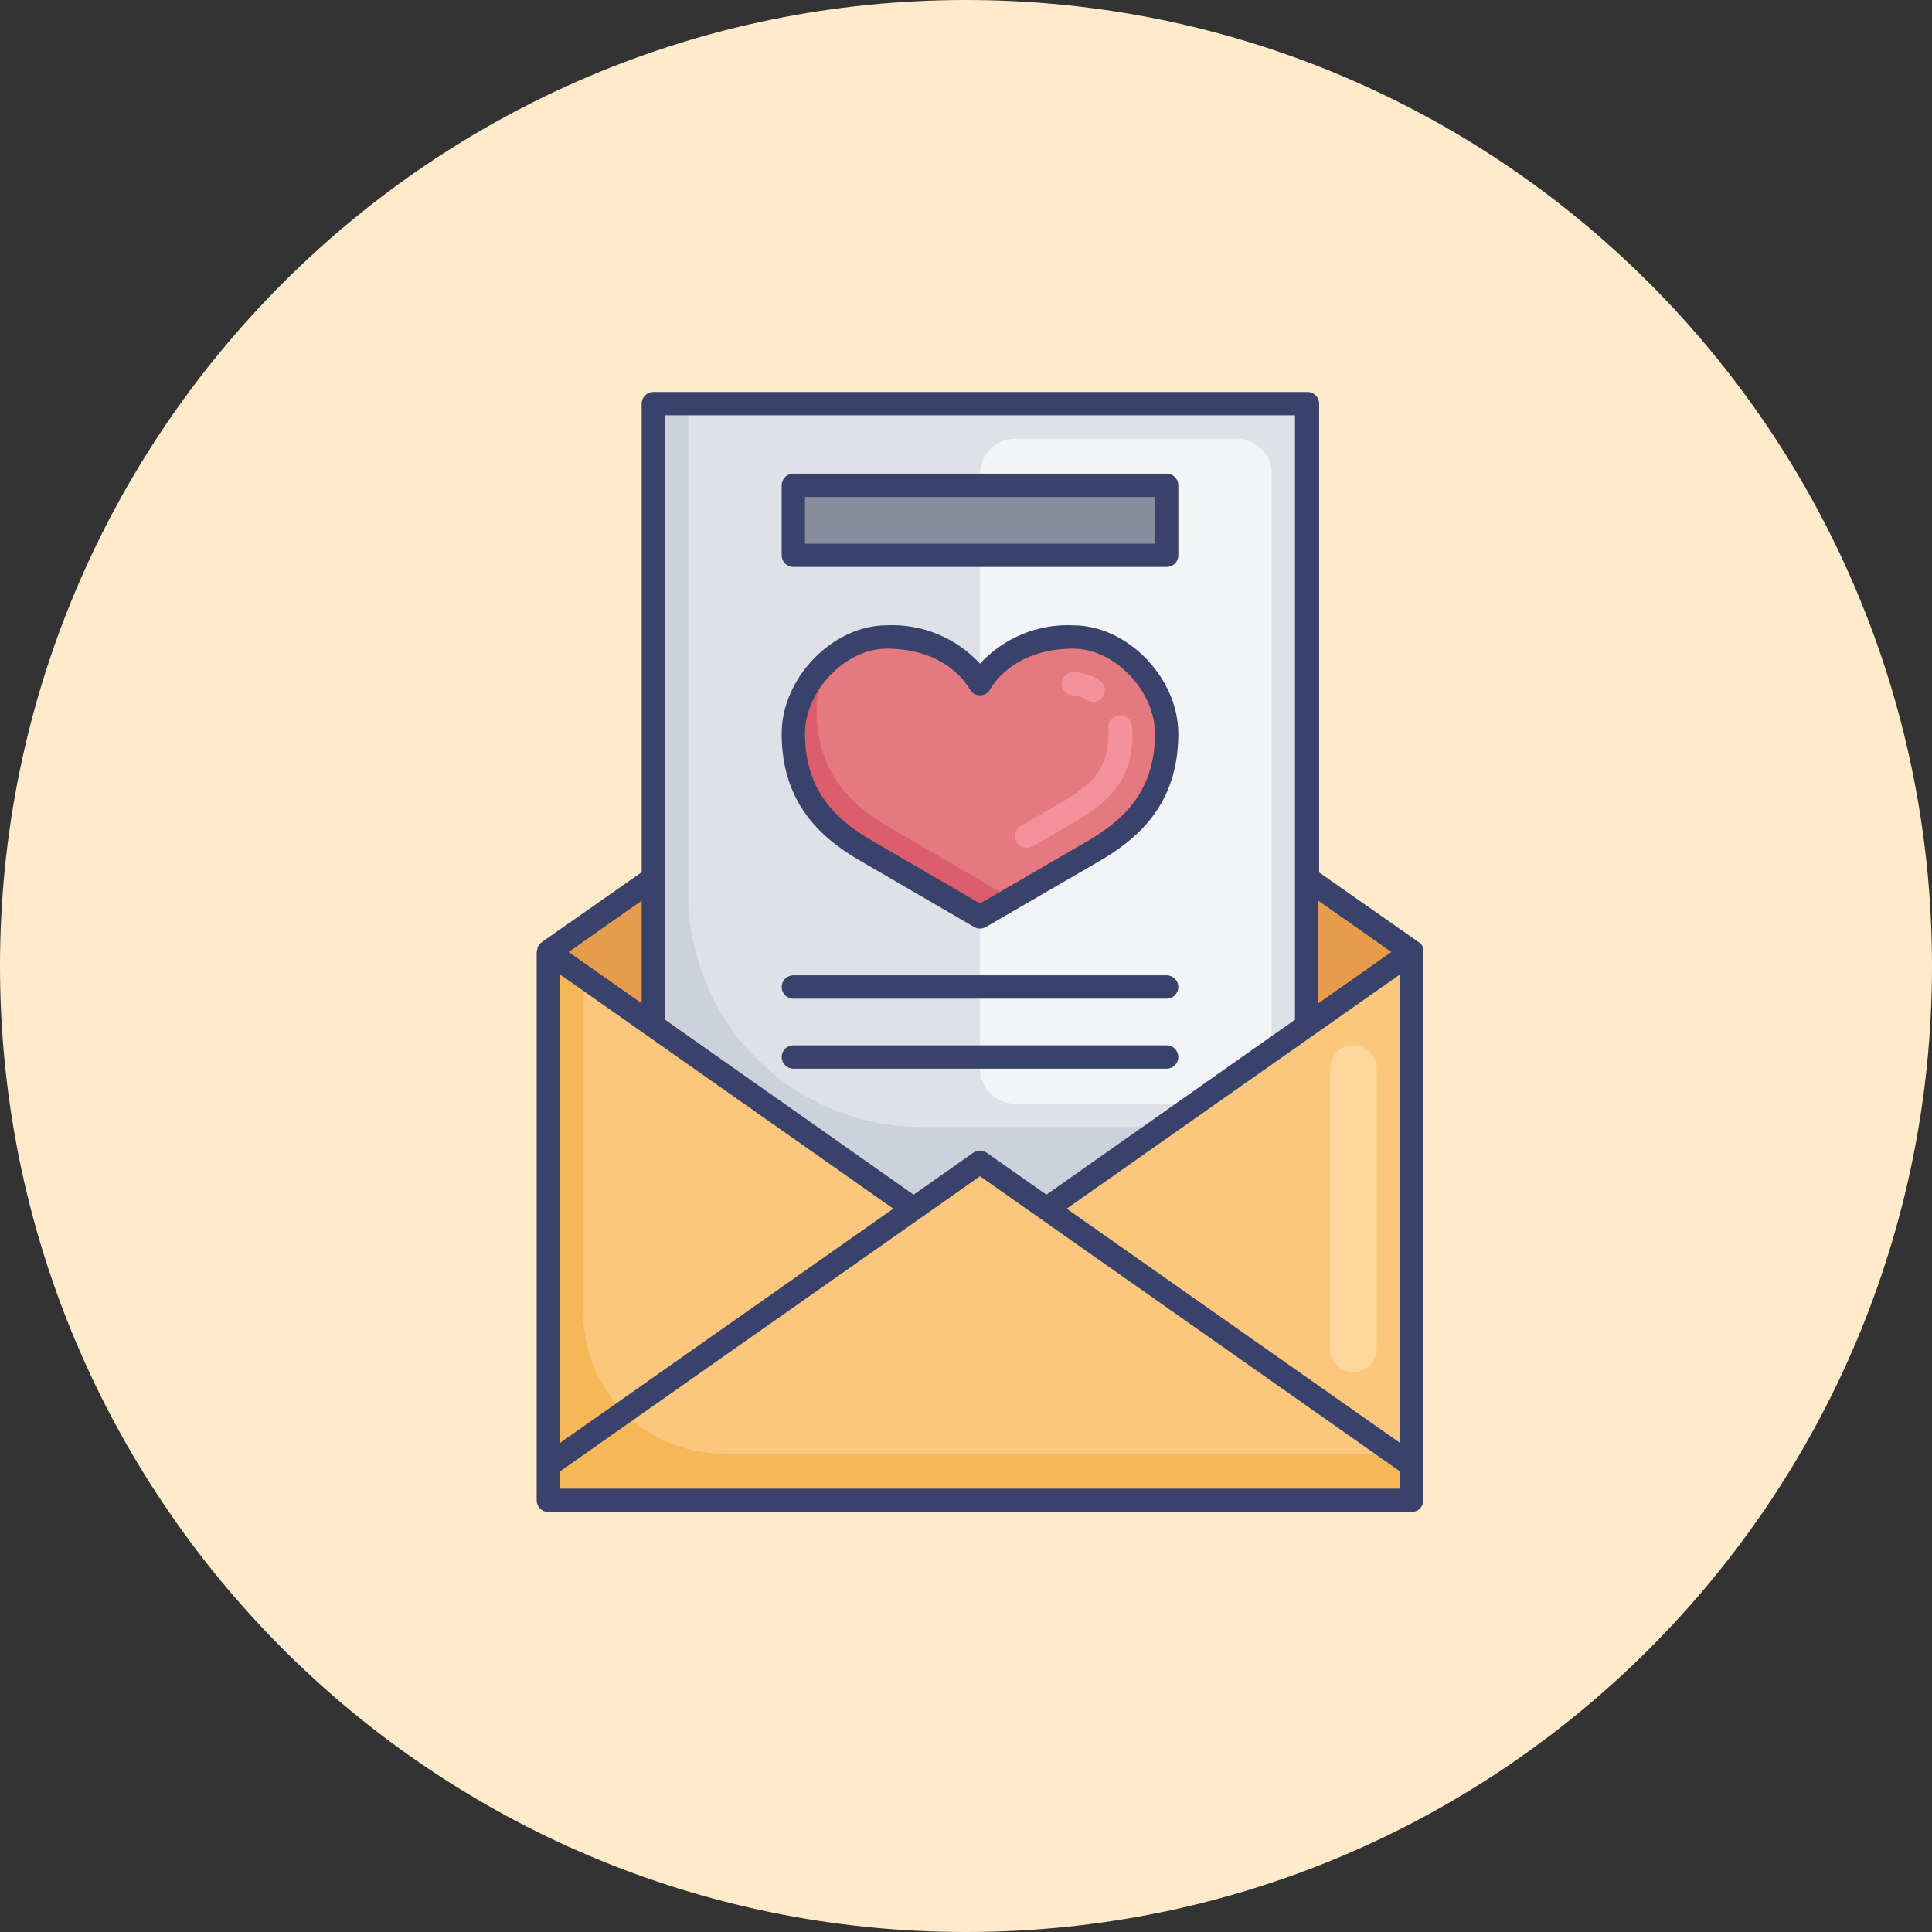 <svg width="69" height="69" viewBox="0 0 69 69" fill="none" xmlns="http://www.w3.org/2000/svg">
<rect x="0" y="0" width="69" height="69" fill="#333333" stroke="none"/>
<path fill-rule="evenodd" clip-rule="evenodd" d="M34.5 69C53.554 69 69 53.554 69 34.5C69 15.446 53.554 0 34.5 0C15.446 0 0 15.446 0 34.5C0 53.554 15.446 69 34.5 69Z" fill="#FFEACB"/>
<g clip-path="url(#clip0_4955_3621)">
<path d="M50 43.583H19.583V34L23.333 31.5H46.667L50 34V43.583Z" fill="#E69C4B"/>
<path d="M46.667 14.417H23.333V43.583H46.667V14.417Z" fill="#CCD1DC"/>
<path d="M46.667 14.417V40.25H32.917C30.706 40.25 28.587 39.372 27.024 37.809C25.461 36.246 24.583 34.127 24.583 31.917V14.417H46.667Z" fill="#DEE1E7"/>
<path d="M44.167 15.667H36.25C35.56 15.667 35 16.226 35 16.917V38.167C35 38.857 35.56 39.417 36.25 39.417H44.167C44.857 39.417 45.417 38.857 45.417 38.167V16.917C45.417 16.226 44.857 15.667 44.167 15.667Z" fill="#F3F4F5"/>
<path d="M41.667 26.2C41.667 28.525 40.333 29.658 39 30.425L35 32.75L31 30.425C29.667 29.658 28.333 28.525 28.333 26.2C28.333 26.021 28.35 25.842 28.383 25.667C28.667 24.096 30.167 22.75 31.667 22.75C34.167 22.75 35 24.417 35 24.417C35 24.417 35.833 22.75 38.333 22.75C39.833 22.75 41.333 24.1 41.617 25.667C41.65 25.842 41.667 26.021 41.667 26.2Z" fill="#DC5D6B"/>
<path d="M41.667 26.2C41.698 27.192 41.388 28.164 40.788 28.954C40.294 29.557 39.687 30.057 39 30.425L35 32.75L31 30.425C29.667 29.658 28.333 28.525 28.333 26.2C28.333 26.021 28.35 25.843 28.383 25.667C28.569 24.749 29.094 23.935 29.854 23.388C30.376 22.988 31.01 22.765 31.667 22.75C34.167 22.75 35 24.417 35 24.417C35.202 24.067 35.474 23.764 35.8 23.525L35.917 23.446C36.63 22.968 37.475 22.725 38.333 22.75C39.833 22.75 41.333 24.1 41.617 25.667C41.65 25.843 41.667 26.021 41.667 26.2Z" fill="#DC5D6B"/>
<path d="M41.667 26.2C41.698 27.192 41.388 28.164 40.788 28.954C40.486 29.19 40.167 29.403 39.833 29.592L35.833 31.917L31.833 29.592C30.5 28.825 29.167 27.692 29.167 25.367C29.166 25.188 29.183 25.009 29.217 24.833C29.315 24.309 29.533 23.814 29.854 23.388C30.376 22.988 31.01 22.765 31.667 22.75C34.167 22.75 35 24.417 35 24.417C35.202 24.067 35.474 23.764 35.8 23.525C35.813 23.543 35.824 23.563 35.833 23.583C35.858 23.536 35.886 23.49 35.917 23.446C36.63 22.968 37.475 22.725 38.333 22.75C39.833 22.75 41.333 24.1 41.617 25.667C41.65 25.843 41.667 26.021 41.667 26.2Z" fill="#E47980"/>
<path d="M41.667 17.333H28.333V19.833H41.667V17.333Z" fill="#878C9F"/>
<path d="M50.417 34V53.583H19.583V34L20.833 34.879L23.333 36.633L32.629 43.167L35 41.5L37.371 43.167L46.667 36.633L50.417 34Z" fill="#F6B756"/>
<path d="M50.417 34V51.917H25.833C24.507 51.917 23.235 51.39 22.298 50.452C21.36 49.514 20.833 48.243 20.833 46.917V34.879L23.333 36.633L32.629 43.167L35 41.5L37.371 43.167L46.667 36.633L50.417 34Z" fill="#FAC77D"/>
<path d="M50.833 33.892C50.834 33.881 50.834 33.869 50.833 33.858C50.829 33.836 50.82 33.815 50.808 33.796L50.783 33.763C50.773 33.743 50.759 33.726 50.742 33.712C50.733 33.702 50.723 33.692 50.712 33.683L50.683 33.658L47.112 31.158V14.417C47.112 14.306 47.069 14.2 46.99 14.122C46.912 14.044 46.806 14 46.696 14H23.333C23.223 14 23.117 14.044 23.039 14.122C22.961 14.2 22.917 14.306 22.917 14.417V31.15L19.346 33.65L19.317 33.675L19.288 33.704C19.27 33.718 19.256 33.735 19.246 33.754L19.221 33.788C19.211 33.808 19.202 33.828 19.196 33.85C19.195 33.861 19.195 33.872 19.196 33.883C19.179 33.92 19.169 33.96 19.167 34V53.583C19.167 53.694 19.211 53.8 19.289 53.878C19.367 53.956 19.473 54 19.583 54H50.417C50.527 54 50.633 53.956 50.711 53.878C50.789 53.8 50.833 53.694 50.833 53.583V34C50.839 33.964 50.839 33.928 50.833 33.892ZM50 34.8V51.533L38.096 43.167L50 34.8ZM49.692 34L47.083 35.833V32.167L49.692 34ZM23.75 14.833H46.25V36.417L37.371 42.667L35.237 41.167C35.168 41.118 35.085 41.092 35 41.092C34.915 41.092 34.832 41.118 34.763 41.167L32.629 42.667L23.75 36.417V14.833ZM20 34.8L31.904 43.167L20 51.533V34.8ZM22.917 32.167V35.833L20.308 34L22.917 32.167ZM20 53.167V52.55L32.85 43.521L35 42.008L50 52.55V53.167H20Z" fill="#39426A"/>
<path d="M30.792 30.783L34.792 33.108C34.855 33.145 34.927 33.164 35 33.164C35.073 33.164 35.145 33.145 35.208 33.108L39.208 30.787C40.546 30.017 42.083 28.8 42.083 26.204C42.083 24.212 40.263 22.333 38.333 22.333C37.711 22.303 37.09 22.411 36.514 22.648C35.938 22.885 35.421 23.245 35 23.704C34.579 23.245 34.062 22.885 33.486 22.648C32.91 22.411 32.289 22.303 31.667 22.333C29.738 22.333 27.917 24.212 27.917 26.2C27.917 28.8 29.454 30.017 30.792 30.783ZM31.667 23.166C33.858 23.166 34.583 24.546 34.629 24.604C34.664 24.673 34.717 24.73 34.782 24.771C34.848 24.811 34.923 24.833 35 24.833C35.077 24.833 35.152 24.811 35.218 24.771C35.283 24.73 35.336 24.673 35.371 24.604C35.417 24.546 36.142 23.166 38.333 23.166C39.804 23.166 41.25 24.671 41.25 26.2C41.25 28.358 40 29.366 38.792 30.067L35 32.267L31.208 30.062C30 29.366 28.75 28.358 28.75 26.2C28.75 24.671 30.196 23.166 31.667 23.166Z" fill="#39426A"/>
<path d="M28.333 20.25H41.667C41.777 20.25 41.883 20.206 41.961 20.128C42.039 20.05 42.083 19.944 42.083 19.833V17.333C42.083 17.223 42.039 17.117 41.961 17.039C41.883 16.961 41.777 16.917 41.667 16.917H28.333C28.223 16.917 28.117 16.961 28.039 17.039C27.961 17.117 27.917 17.223 27.917 17.333V19.833C27.917 19.944 27.961 20.05 28.039 20.128C28.117 20.206 28.223 20.25 28.333 20.25ZM28.75 17.75H41.25V19.417H28.75V17.75Z" fill="#39426A"/>
<path d="M28.333 35.667H41.667C41.777 35.667 41.883 35.623 41.961 35.544C42.039 35.466 42.083 35.36 42.083 35.25C42.083 35.139 42.039 35.033 41.961 34.955C41.883 34.877 41.777 34.833 41.667 34.833H28.333C28.223 34.833 28.117 34.877 28.039 34.955C27.961 35.033 27.917 35.139 27.917 35.25C27.917 35.36 27.961 35.466 28.039 35.544C28.117 35.623 28.223 35.667 28.333 35.667Z" fill="#39426A"/>
<path d="M28.333 38.167H41.667C41.777 38.167 41.883 38.123 41.961 38.044C42.039 37.966 42.083 37.86 42.083 37.75C42.083 37.639 42.039 37.533 41.961 37.455C41.883 37.377 41.777 37.333 41.667 37.333H28.333C28.223 37.333 28.117 37.377 28.039 37.455C27.961 37.533 27.917 37.639 27.917 37.75C27.917 37.86 27.961 37.966 28.039 38.044C28.117 38.123 28.223 38.167 28.333 38.167Z" fill="#39426A"/>
<path d="M49.167 38.167C49.167 37.706 48.794 37.333 48.333 37.333C47.873 37.333 47.5 37.706 47.5 38.167V48.167C47.5 48.627 47.873 49 48.333 49C48.794 49 49.167 48.627 49.167 48.167V38.167Z" fill="#FFD69E"/>
<path d="M36.667 30.275C36.594 30.276 36.522 30.257 36.458 30.221C36.395 30.186 36.342 30.134 36.304 30.071C36.276 30.023 36.258 29.971 36.251 29.917C36.243 29.863 36.247 29.807 36.261 29.754C36.275 29.701 36.299 29.651 36.332 29.608C36.365 29.564 36.407 29.527 36.454 29.5L37.967 28.621C39.167 27.921 39.583 27.333 39.583 26.2C39.589 26.149 39.589 26.097 39.583 26.046C39.562 25.935 39.586 25.821 39.649 25.728C39.713 25.635 39.81 25.571 39.921 25.55C40.031 25.529 40.146 25.553 40.239 25.616C40.332 25.679 40.396 25.777 40.417 25.887C40.436 25.991 40.446 26.095 40.446 26.2C40.446 27.617 39.875 28.496 38.404 29.342L36.896 30.221C36.826 30.261 36.747 30.279 36.667 30.275Z" fill="#F4929C"/>
<path d="M39.042 25.067C38.962 25.067 38.884 25.043 38.817 25C38.674 24.901 38.507 24.843 38.333 24.833C38.223 24.833 38.117 24.789 38.039 24.711C37.961 24.633 37.917 24.527 37.917 24.417C37.917 24.306 37.961 24.2 38.039 24.122C38.117 24.044 38.223 24 38.333 24C38.665 24.01 38.986 24.113 39.263 24.296C39.34 24.344 39.399 24.415 39.432 24.5C39.464 24.585 39.468 24.677 39.444 24.765C39.419 24.852 39.366 24.929 39.293 24.983C39.221 25.038 39.132 25.067 39.042 25.067Z" fill="#F4929C"/>
</g>
<defs>
<clipPath id="clip0_4955_3621">
<rect width="40" height="40" fill="white" transform="translate(15 14)"/>
</clipPath>
</defs>
</svg>
